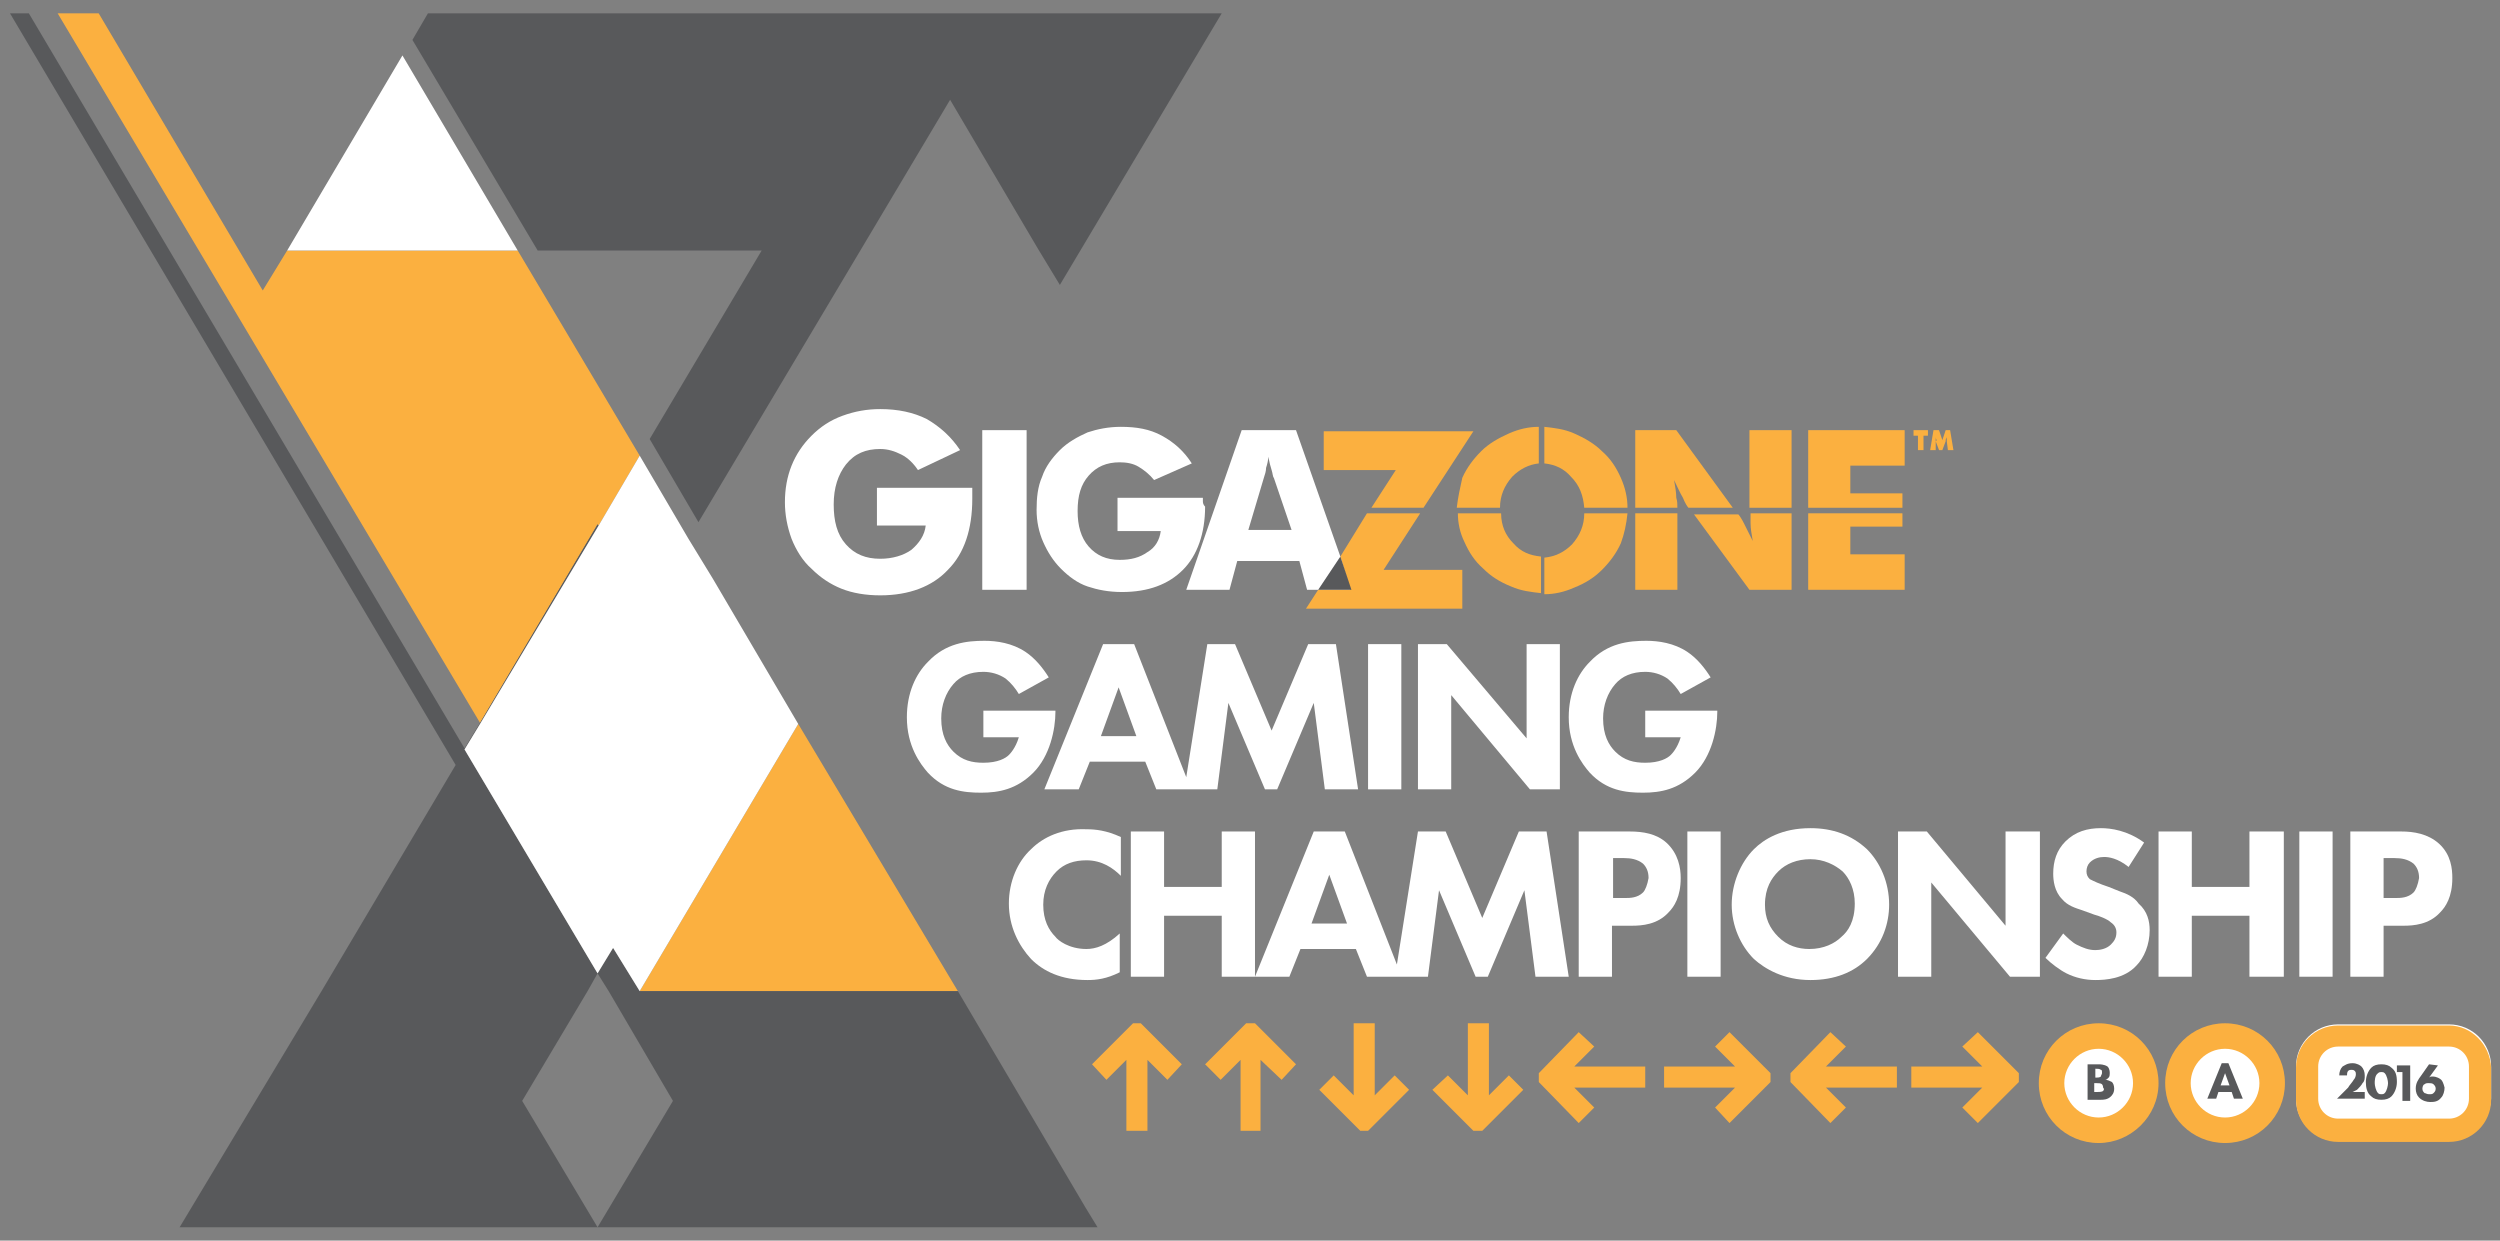 <?xml version="1.0" encoding="utf-8"?>
<!-- Generator: Adobe Illustrator 19.1.0, SVG Export Plug-In . SVG Version: 6.00 Build 0)  -->
<svg version="1.1" id="Layer_1" xmlns="http://www.w3.org/2000/svg" xmlns:xlink="http://www.w3.org/1999/xlink" x="0px" y="0px"
	 viewBox="-282 251.1 225.5 111.9" style="enable-background:new -282 251.1 225.5 111.9;" xml:space="preserve">
<rect x="-282" y="251.1" width="225.5" height="111.9" fill="#808080" stroke="none"/>
<style type="text/css">
	.st0{fill:#FBB040;}
	.st1{fill:#FFFFFF;}
	.st2{fill:#58595B;}
	.st3{fill:none;}
	.st4{fill:#231F20;}
</style>
<g>
	<g>
		<g>
			<polygon class="st0" points="-235.3,273.7 -256.1,273.7 -258.3,277.3 -273.1,252.3 -276.8,252.3 -238.7,316.3 -228.1,298.4 
				-228,298.5 -224.3,292.2 			"/>
			<polygon class="st0" points="-224.3,340.5 -224.3,340.5 -195.6,340.5 -210,316.4 			"/>
			<polygon class="st0" points="-158.3,296.9 -158.3,296.9 -158.3,296.9 -153.6,296.9 -149.1,290 -149.1,290 -149.1,290 -162.6,290 
				-162.6,290 -162.6,293.5 -156.1,293.5 			"/>
			<path class="st0" d="M-130.8,296c0-0.5-0.1-1-0.2-1.6c0.3,0.6,0.5,1.1,0.8,1.6c0.2,0.5,0.4,0.8,0.5,0.9l0,0h4l-5.1-7h-3.7v7h3.8
				C-130.7,296.6-130.7,296.3-130.8,296z"/>
			<rect x="-124.2" y="289.9" class="st0" width="3.8" height="7"/>
			<rect x="-134.5" y="297.4" class="st0" width="3.8" height="6.9"/>
			<path class="st0" d="M-124.2,304.3h3.8v-6.9h-3.7c0,0.3,0,0.6,0,0.9c0,0.5,0.1,1,0.2,1.6c-0.3-0.6-0.6-1.2-0.8-1.6
				s-0.4-0.7-0.5-0.8h-4L-124.2,304.3z"/>
			<polygon class="st0" points="-115.1,298.6 -110.4,298.6 -110.4,297.4 -118.9,297.4 -118.9,304.3 -110.2,304.3 -110.2,301.1 
				-115.1,301.1 			"/>
			<polygon class="st0" points="-118.9,296.9 -110.4,296.9 -110.4,295.6 -115.1,295.6 -115.1,293.1 -110.2,293.1 -110.2,289.9 
				-118.9,289.9 			"/>
			<path class="st0" d="M-137.5,302.5c0.7-0.7,1.3-1.5,1.7-2.4c0.3-0.8,0.5-1.7,0.6-2.7h-3.9c0,1.1-0.4,2-1.1,2.8
				c-0.7,0.7-1.5,1.1-2.5,1.2v3.3c0.9,0,1.8-0.2,2.7-0.6C-139,303.7-138.2,303.2-137.5,302.5z"/>
			<path class="st0" d="M-139.1,296.9h3.9c0-0.9-0.2-1.8-0.6-2.7c-0.4-0.9-0.9-1.7-1.7-2.4c-0.7-0.7-1.6-1.2-2.5-1.6
				s-1.8-0.5-2.7-0.6v3.3c1,0.1,1.8,0.5,2.4,1.2C-139.5,294.9-139.2,295.8-139.1,296.9z"/>
			<polygon class="st0" points="-150.1,302.5 -157.2,302.5 -153.9,297.4 -158.7,297.4 -158.7,297.4 -161.1,301.3 -163.1,304.3 
				-164.2,306 -150.1,306 			"/>
			<path class="st0" d="M-146.6,297.4h-3.9c0,0.9,0.2,1.8,0.6,2.6c0.4,0.9,0.9,1.7,1.7,2.4c0.7,0.7,1.5,1.2,2.5,1.6
				c0.9,0.4,1.8,0.5,2.7,0.6v-3.3c-1-0.1-1.8-0.4-2.5-1.2C-146.2,299.4-146.6,298.5-146.6,297.4z"/>
			<path class="st0" d="M-150.6,296.9h3.9c0-1.1,0.4-2,1.1-2.8c0.7-0.7,1.5-1.1,2.4-1.2v-3.3c-0.9,0-1.8,0.2-2.7,0.6
				s-1.8,0.9-2.5,1.6s-1.3,1.5-1.7,2.4C-150.3,295.1-150.5,296-150.6,296.9z"/>
			<polygon class="st0" points="-109,291.7 -108.5,291.7 -108.5,290.4 -108.1,290.4 -108.1,289.9 -109.4,289.9 -109.4,290.4 
				-109,290.4 			"/>
			<path class="st0" d="M-107.4,290.9c0-0.1,0-0.1,0-0.2s0-0.1,0-0.2c0,0.1,0,0.2,0.1,0.3C-107.3,290.8-107.3,290.8-107.4,290.9
				l0.3,0.8h0.3l0.3-0.8c0,0,0,0,0-0.1s0.1-0.2,0.1-0.3c0,0.1,0,0.2,0,0.2c0,0.1,0,0.1,0,0.2l0.1,0.8h0.5l-0.3-1.8h-0.4l-0.3,0.9
				c0,0.1,0,0.1,0,0.1v0.1c0-0.1,0-0.1,0-0.2l0,0l-0.3-0.9h-0.5l-0.3,1.8h0.5L-107.4,290.9z"/>
			<polygon class="st0" points="-179.8,343.4 -183.5,347.1 -182.2,348.5 -180.4,346.7 -180.4,353.1 -178.5,353.1 -178.5,346.7 
				-176.7,348.5 -175.4,347.1 -179.1,343.4 			"/>
			<polygon class="st0" points="-169.6,343.4 -173.3,347.1 -171.9,348.5 -170.1,346.7 -170.1,353.1 -168.3,353.1 -168.3,346.7 
				-166.4,348.5 -165.1,347.1 -168.8,343.4 			"/>
			<polygon class="st0" points="-158,349.9 -158,343.4 -159.9,343.4 -159.9,349.9 -161.7,348.1 -163,349.4 -159.3,353.1 
				-158.6,353.1 -154.9,349.4 -156.2,348.1 			"/>
			<polygon class="st0" points="-147.7,349.9 -147.7,343.4 -149.6,343.4 -149.6,349.9 -151.4,348.1 -152.8,349.4 -149.1,353.1 
				-148.3,353.1 -144.6,349.4 -145.9,348.1 			"/>
			<polygon class="st0" points="-138.2,345.5 -139.6,344.2 -143.2,347.9 -143.2,348.7 -139.6,352.4 -138.2,351 -140,349.2 
				-133.6,349.2 -133.6,347.3 -140,347.3 			"/>
			<polygon class="st0" points="-127.3,345.5 -125.5,347.3 -131.9,347.3 -131.9,349.2 -125.5,349.2 -127.3,351 -126,352.4 
				-122.3,348.7 -122.3,347.9 -126,344.2 			"/>
			<polygon class="st0" points="-115.5,345.5 -116.9,344.2 -120.5,347.9 -120.5,348.7 -116.9,352.4 -115.5,351 -117.3,349.2 
				-110.9,349.2 -110.9,347.3 -117.3,347.3 			"/>
			<polygon class="st0" points="-103.6,344.2 -105,345.5 -103.2,347.3 -109.6,347.3 -109.6,349.2 -103.2,349.2 -105,351 
				-103.6,352.4 -99.9,348.7 -99.9,347.9 			"/>
		</g>
		<g>
			<path class="st1" d="M-61.1,354h-10c-2.1,0-3.8-1.7-3.8-3.8v-2.9c0-2.1,1.7-3.8,3.8-3.8h10c2.1,0,3.8,1.7,3.8,3.8v2.9
				C-57.4,352.3-59.1,354-61.1,354z"/>
			<path class="st0" d="M-61.1,345.5c1,0,1.8,0.8,1.8,1.8v2.9c0,1-0.8,1.8-1.8,1.8h-10c-1,0-1.8-0.8-1.8-1.8v-2.9
				c0-1,0.8-1.8,1.8-1.8H-61.1 M-61.1,343.6h-10c-2.1,0-3.8,1.7-3.8,3.8v2.9c0,2.1,1.7,3.8,3.8,3.8h10c2.1,0,3.8-1.7,3.8-3.8v-2.9
				C-57.4,345.3-59.1,343.6-61.1,343.6L-61.1,343.6z"/>
		</g>
		<g>
			<circle class="st1" cx="-81.3" cy="348.8" r="4.2"/>
			<path class="st0" d="M-81.3,354.2c-3,0-5.4-2.4-5.4-5.4s2.4-5.4,5.4-5.4s5.4,2.4,5.4,5.4S-78.3,354.2-81.3,354.2z M-81.3,345.7
				c-1.7,0-3.1,1.4-3.1,3.1s1.4,3.1,3.1,3.1s3.1-1.4,3.1-3.1C-78.2,347.1-79.6,345.7-81.3,345.7z"/>
		</g>
		<g>
			<g>
				<circle class="st1" cx="-92.7" cy="348.8" r="4.2"/>
				<path class="st0" d="M-92.7,354.2c-3,0-5.4-2.4-5.4-5.4s2.4-5.4,5.4-5.4s5.4,2.4,5.4,5.4S-89.8,354.2-92.7,354.2z M-92.7,345.7
					c-1.7,0-3.1,1.4-3.1,3.1s1.4,3.1,3.1,3.1s3.1-1.4,3.1-3.1S-91,345.7-92.7,345.7z"/>
			</g>
			<g>
				<polygon class="st2" points="-213.3,273.7 -223.4,290.7 -219,298.2 -204.4,273.7 -196.3,260.1 -188.4,273.5 -186.4,276.8 
					-171.8,252.3 -188.4,252.3 -243.4,252.3 -244.8,254.7 -233.5,273.7 				"/>
				<polygon class="st2" points="-195.6,340.5 -224.3,340.5 -224.3,340.5 -224.3,340.5 -226.7,336.6 -228.1,338.9 -240.1,318.7 
					-238.7,316.4 -228,298.5 -228.1,298.4 -238.7,316.3 -240.1,318.6 -279.4,252.3 -281.1,252.3 -240.9,320.1 -253,340.5 
					-265.8,361.8 -228.1,361.8 -234.9,350.4 -229,340.5 -228.1,338.9 -227.1,340.5 -221.3,350.4 -228.1,361.8 -183,361.8 
					-184.1,360 				"/>
				<path class="st1" d="M-202.6,291.6c0.7,0,1.3,0.2,1.9,0.5c0.6,0.3,1.1,0.8,1.5,1.4l3.8-1.8c-0.8-1.2-1.8-2.1-3-2.8
					c-1.2-0.6-2.6-0.9-4.2-0.9c-1.2,0-2.3,0.2-3.4,0.6c-1.1,0.4-2,1-2.8,1.8s-1.4,1.7-1.8,2.7c-0.4,1-0.6,2.1-0.6,3.3
					c0,1.1,0.2,2.2,0.6,3.3c0.4,1,1,2,1.8,2.7c0.8,0.8,1.7,1.4,2.7,1.8s2.2,0.6,3.5,0.6c2.6,0,4.7-0.8,6.1-2.3
					c1.5-1.5,2.2-3.7,2.2-6.4c0-0.3,0-0.4,0-0.6c0-0.1,0-0.3,0-0.4h-8.6v3.4h4.4c-0.1,0.9-0.6,1.6-1.3,2.2c-0.7,0.5-1.7,0.8-2.8,0.8
					c-1.3,0-2.3-0.4-3.1-1.3s-1.1-2.1-1.1-3.6s0.4-2.7,1.1-3.6C-204.9,292-203.9,291.6-202.6,291.6z"/>
				<rect x="-193.4" y="289.9" class="st1" width="4" height="14.4"/>
				<path class="st1" d="M-173.5,296.3c0-0.1,0-0.2,0-0.3h-7.7v3h3.9c-0.1,0.8-0.5,1.5-1.2,1.9c-0.7,0.5-1.5,0.7-2.5,0.7
					c-1.2,0-2.1-0.4-2.8-1.2c-0.7-0.8-1-1.9-1-3.2c0-1.4,0.3-2.4,1-3.2c0.7-0.8,1.6-1.2,2.8-1.2c0.6,0,1.2,0.1,1.7,0.4
					s1,0.7,1.4,1.2l3.4-1.5c-0.7-1.1-1.6-1.9-2.7-2.5s-2.3-0.8-3.7-0.8c-1.1,0-2.1,0.2-3,0.5c-0.9,0.4-1.8,0.9-2.5,1.6
					s-1.3,1.5-1.6,2.4c-0.4,0.9-0.5,1.9-0.5,3c0,1,0.2,2,0.6,2.9s0.9,1.7,1.6,2.4c0.7,0.7,1.5,1.3,2.4,1.6s1.9,0.5,3.1,0.5
					c2.4,0,4.2-0.7,5.5-2s2-3.3,2-5.7C-173.5,296.6-173.5,296.4-173.5,296.3z"/>
				<path class="st2" d="M-69.4,349.4c0.2-0.2,0.4-0.4,0.5-0.6c0.2-0.2,0.2-0.4,0.2-0.7c0-0.3-0.1-0.6-0.3-0.8
					c-0.1-0.1-0.4-0.3-0.8-0.3c-0.5,0-0.7,0.2-0.9,0.3c-0.2,0.2-0.3,0.5-0.3,0.8h0.7c0-0.1,0-0.3,0.1-0.4s0.2-0.1,0.3-0.1
					s0.2,0,0.3,0.1c0.1,0.1,0.1,0.2,0.1,0.3c0,0.2-0.1,0.4-0.2,0.5c-0.1,0.2-0.4,0.5-0.5,0.7l-1,1h2.5v-0.6h-1.1L-69.4,349.4z"/>
				<path class="st2" d="M-67.2,347.1c-0.4,0-0.7,0.1-0.9,0.3c-0.3,0.3-0.5,0.8-0.5,1.3s0.1,1,0.5,1.3c0.2,0.2,0.5,0.3,0.9,0.3
					s0.7-0.1,0.9-0.3c0.3-0.3,0.5-0.8,0.5-1.3c0-0.6-0.1-1-0.5-1.3C-66.5,347.2-66.8,347.1-67.2,347.1z M-66.9,349.7
					c-0.1,0.1-0.2,0.1-0.3,0.1s-0.2,0-0.3-0.1c-0.2-0.2-0.3-0.7-0.3-0.9c0-0.2,0-0.7,0.3-0.9c0.1-0.1,0.2-0.1,0.3-0.1s0.2,0,0.3,0.1
					c0.2,0.2,0.3,0.7,0.3,0.9C-66.6,349-66.7,349.5-66.9,349.7z"/>
				<polygon class="st2" points="-65.8,347.8 -65.3,347.8 -65.3,350.4 -64.6,350.4 -64.6,347.2 -65.8,347.2 				"/>
				<path class="st2" d="M-61.8,348.5c-0.1-0.1-0.4-0.3-0.8-0.3c-0.1,0-0.2,0-0.3,0.1l0.8-1.1l-0.8-0.1l-0.7,1
					c-0.3,0.4-0.5,0.7-0.5,1.2c0,0.3,0.1,0.6,0.3,0.8c0.3,0.3,0.7,0.4,1,0.4s0.7,0,1-0.4c0.2-0.2,0.3-0.6,0.3-0.9
					C-61.6,348.8-61.7,348.6-61.8,348.5z M-62.5,349.7c-0.1,0.1-0.2,0.1-0.4,0.1s-0.3-0.1-0.4-0.1c-0.1-0.1-0.2-0.2-0.2-0.4
					c0-0.2,0.1-0.4,0.2-0.4c0.1-0.1,0.2-0.1,0.4-0.1c0.1,0,0.3,0,0.4,0.1c0.1,0.1,0.2,0.2,0.2,0.4S-62.4,349.6-62.5,349.7z"/>
				<path class="st2" d="M-81.6,347l-1.3,3.2h0.8l0.2-0.6h1.2l0.2,0.6h0.8l-1.3-3.2H-81.6z M-81.7,349l0.4-1.1l0.4,1.1H-81.7z"/>
				<path class="st2" d="M-92.1,348.5c0.1,0,0.2-0.1,0.3-0.2c0.1-0.1,0.1-0.3,0.1-0.4s0-0.4-0.2-0.6c-0.3-0.2-0.7-0.2-0.8-0.2h-1
					v3.2h1.2c0.2,0,0.6,0,0.9-0.3c0.1-0.1,0.3-0.3,0.3-0.7c0-0.3-0.1-0.5-0.2-0.6C-91.7,348.6-91.9,348.5-92.1,348.5z M-93,347.5
					L-93,347.5c0.2,0,0.4,0,0.5,0.1c0.1,0,0.1,0.1,0.1,0.3c0,0.1-0.1,0.2-0.1,0.3c-0.1,0.1-0.3,0.1-0.4,0.1H-93V347.5z M-92.3,349.5
					c-0.1,0.1-0.4,0.1-0.6,0.1h-0.2v-0.8h0.2c0.2,0,0.4,0,0.5,0.1c0,0,0.1,0.1,0.1,0.3C-92.2,349.3-92.2,349.4-92.3,349.5z"/>
			</g>
		</g>
	</g>
	<g>
		<g>
			<path class="st3" d="M-224.3,340.5L-224.3,340.5L-224.3,340.5z"/>
			<polygon class="st3" points="-213.3,273.7 -233.5,273.7 -223.4,290.7 			"/>
			<polygon class="st3" points="-240.2,319 -240.1,318.7 -240.1,318.7 			"/>
			<polygon class="st3" points="-210,316.4 -210,316.4 -195.6,340.5 -195.6,340.5 			"/>
			<polygon class="st3" points="-235.3,273.7 -235.3,273.7 -224.3,292.2 -224.3,292.2 			"/>
		</g>
		<g>
			<g>
				<path class="st1" d="M-161.1,301.3l-4-11.4h-4.9l-5,14.4h3.9l0.7-2.6h5.6l0.7,2.6h0.9h3L-161.1,301.3z M-169.4,298.9l1.4-4.7
					c0.1-0.3,0.2-0.6,0.2-0.9c0.1-0.3,0.2-0.7,0.2-1c0.1,0.5,0.2,0.9,0.3,1.2c0.1,0.3,0.1,0.6,0.2,0.7l1.6,4.7L-169.4,298.9
					L-169.4,298.9z"/>
				<path class="st3" d="M-167.2,293.5c-0.1-0.3-0.2-0.7-0.3-1.2c-0.1,0.4-0.2,0.7-0.2,1c-0.1,0.3-0.2,0.6-0.2,0.9l-1.4,4.7h3.9
					l-1.5-4.7C-167.1,294-167.1,293.8-167.2,293.5z"/>
				<polygon class="st2" points="-161.1,301.3 -163.1,304.3 -160.1,304.3 				"/>
			</g>
			<g>
				<polygon class="st1" points="-219.9,299.7 -219.9,299.7 -224.3,292.2 -224.3,292.2 -228,298.5 -238.7,316.4 -240.1,318.7 
					-228.1,338.9 -226.7,336.6 -224.3,340.5 -210,316.4 -210,316.4 -217.7,303.3 				"/>
				<path class="st4" d="M-195.6,340.5l11.5,19.5L-195.6,340.5z"/>
				<polygon class="st1" points="-235.3,273.7 -245.7,256.1 -256.1,273.7 				"/>
				<path class="st1" d="M-188.8,320.8c1.5-1.5,2-3.9,2-5.5v-0.1h-6.5v2.4h3.2c-0.3,1-0.8,1.5-0.9,1.6c-0.3,0.3-1,0.7-2.3,0.7
					c-1,0-1.9-0.2-2.7-1c-0.6-0.6-1.1-1.5-1.1-3c0-1.2,0.4-2.3,1.1-3.1c0.6-0.7,1.5-1.1,2.7-1.1c0.7,0,1.4,0.2,2,0.6
					c0.5,0.4,0.9,0.9,1.2,1.4l2.7-1.5c-0.5-0.8-1.2-1.7-2.1-2.3c-1.2-0.8-2.6-1-3.7-1c-1.6,0-3.5,0.2-5.1,1.9
					c-1.1,1.1-1.9,2.8-1.9,5c0,2.6,1.2,4.2,1.9,5c1.5,1.6,3.2,1.8,4.8,1.8C-191.9,322.6-190.3,322.3-188.8,320.8z"/>
				<path class="st1" d="M-184.7,322.3l1-2.5h5l1,2.5h2.5h0.6h2.4l1-7.8l3.3,7.8h1.1l3.3-7.8l1,7.8h3l-2-13.1h-2.5l-3.3,7.8
					l-3.3-7.8h-2.5l-1.9,12l-4.7-12h-2.8l-5.3,13.1H-184.7z M-181.1,313.1l1.6,4.4h-3.2L-181.1,313.1z"/>
				<rect x="-158.6" y="309.2" class="st1" width="3" height="13.1"/>
				<polygon class="st1" points="-151.1,313.8 -144,322.3 -141.3,322.3 -141.3,309.2 -144.3,309.2 -144.3,317.7 -151.5,309.2 
					-154.1,309.2 -154.1,322.3 -151.1,322.3 				"/>
				<path class="st1" d="M-133.8,322.6c1.6,0,3.2-0.3,4.7-1.8c1.5-1.5,2-3.9,2-5.5v-0.1h-6.5v2.4h3.2c-0.3,1-0.8,1.5-0.9,1.6
					c-0.3,0.3-1,0.7-2.3,0.7c-1,0-1.9-0.2-2.7-1c-0.6-0.6-1.1-1.5-1.1-3c0-1.2,0.4-2.3,1.1-3.1c0.6-0.7,1.5-1.1,2.7-1.1
					c0.7,0,1.4,0.2,2,0.6c0.5,0.4,0.9,0.9,1.2,1.4l2.7-1.5c-0.5-0.8-1.2-1.7-2.1-2.3c-1.2-0.8-2.6-1-3.7-1c-1.6,0-3.5,0.2-5.1,1.9
					c-1.1,1.1-1.9,2.8-1.9,5c0,2.6,1.2,4.2,1.9,5C-137.1,322.4-135.4,322.6-133.8,322.6z"/>
				<path class="st1" d="M-189,327.7c-1.2,1.1-2,2.9-2,4.9c0,2.1,0.9,3.8,2,5c1.1,1.1,2.7,1.9,5.1,1.9c0.8,0,1.7-0.1,2.9-0.7v-3.5
					c-1.2,1.1-2.2,1.4-3,1.4c-1.6,0-2.6-0.8-2.8-1.1c-0.6-0.6-1.1-1.5-1.1-2.9c0-1.3,0.5-2.3,1.2-3s1.6-1,2.7-1
					c1.4,0,2.4,0.7,3.1,1.4v-3.5c-1.3-0.6-2.3-0.7-3.1-0.7C-186.2,325.8-187.9,326.6-189,327.7z"/>
				<polygon class="st1" points="-171.8,331.1 -177,331.1 -177,326.1 -180,326.1 -180,339.2 -177,339.2 -177,333.7 -171.8,333.7 
					-171.8,339.2 -168.8,339.2 -168.8,326.1 -171.8,326.1 				"/>
				<path class="st1" d="M-145,326.1l-3.3,7.8l-3.3-7.8h-2.5l-1.9,12l-4.7-12h-2.8l-5.3,13.1h3.1l1-2.5h5l1,2.5h2.5h0.6h2.4l1-7.8
					l3.3,7.8h1.1l3.3-7.8l1,7.8h3l-2-13.1H-145z M-163.7,334.4l1.6-4.4l1.6,4.4H-163.7z"/>
				<path class="st1" d="M-135,326.1h-4.6v13.1h3v-4.6h1.8c0.9,0,2.3-0.1,3.3-1.2c0.5-0.5,1.1-1.4,1.1-3.1c0-0.9-0.2-2.2-1.3-3.2
					C-132.6,326.3-133.8,326.1-135,326.1z M-133.8,331.6c-0.5,0.5-1.2,0.5-1.6,0.5h-1.1v-3.6h1c0.6,0,1.2,0.1,1.7,0.5
					c0.3,0.3,0.5,0.7,0.5,1.3C-133.4,330.9-133.6,331.4-133.8,331.6z"/>
				<rect x="-129.8" y="326.1" class="st1" width="3" height="13.1"/>
				<path class="st1" d="M-118.7,325.8c-2.6,0-4.2,1-5.1,1.9c-1.2,1.2-2,3.1-2,5s0.8,3.7,2,4.9c1,0.9,2.7,1.9,5.1,1.9
					c2.2,0,3.9-0.7,5.1-1.9c1.4-1.4,2-3.2,2-4.9c0-2-0.8-3.8-2-5C-115,326.4-116.7,325.8-118.7,325.8z M-115.9,335.6
					c-0.6,0.6-1.6,1.1-2.9,1.1c-1,0-2-0.3-2.8-1.1c-0.8-0.8-1.2-1.7-1.2-2.9c0-1.5,0.6-2.4,1.2-3c0.7-0.7,1.7-1.1,2.9-1.1
					s2.2,0.5,2.9,1.1c0.6,0.6,1.1,1.6,1.1,2.9C-114.7,334.2-115.3,335.1-115.9,335.6z"/>
				<polygon class="st1" points="-101.1,334.6 -108.2,326.1 -110.8,326.1 -110.8,339.2 -107.8,339.2 -107.8,330.7 -100.7,339.2 
					-98,339.2 -98,326.1 -101.1,326.1 				"/>
				<path class="st1" d="M-90.8,331.5l-1-0.4c-0.9-0.3-1.3-0.5-1.7-0.7c-0.2-0.2-0.3-0.4-0.3-0.7c0-0.3,0.1-0.6,0.3-0.8
					c0.4-0.4,0.9-0.5,1.3-0.5s1.2,0.1,2.2,0.9l1.4-2.2c-1.5-1.1-3-1.3-3.9-1.3c-1.2,0-2.3,0.3-3.2,1.2c-0.8,0.8-1.1,1.8-1.1,2.9
					c0,0.6,0.1,1.6,0.8,2.3c0.5,0.6,1.2,0.8,1.8,1l1.1,0.4c0.4,0.1,1.2,0.4,1.5,0.7c0.3,0.2,0.5,0.5,0.5,0.9c0,0.5-0.2,0.8-0.5,1.1
					c-0.4,0.4-1,0.5-1.4,0.5c-0.6,0-1.1-0.2-1.7-0.5c-0.4-0.2-0.9-0.7-1.2-1l-1.6,2.2c0.5,0.5,1.3,1.1,1.9,1.4
					c0.8,0.4,1.7,0.6,2.6,0.6s2.6-0.1,3.7-1.3c0.7-0.7,1.2-1.9,1.2-3.2c0-0.8-0.2-1.7-1-2.4C-89.5,332-90.2,331.7-90.8,331.5z"/>
				<polygon class="st1" points="-79.1,331.1 -84.3,331.1 -84.3,326.1 -87.3,326.1 -87.3,339.2 -84.3,339.2 -84.3,333.7 
					-79.1,333.7 -79.1,339.2 -76,339.2 -76,326.1 -79.1,326.1 				"/>
				<rect x="-74.6" y="326.1" class="st1" width="3" height="13.1"/>
				<path class="st1" d="M-62,327.2c-1-0.9-2.3-1.1-3.4-1.1H-70v13.1h3v-4.6h1.8c0.9,0,2.3-0.1,3.3-1.2c0.5-0.5,1.1-1.4,1.1-3.1
					C-60.8,329.5-60.9,328.2-62,327.2z M-64.3,331.6c-0.5,0.5-1.2,0.5-1.6,0.5H-67v-3.6h1c0.6,0,1.2,0.1,1.7,0.5
					c0.3,0.3,0.5,0.7,0.5,1.3C-63.9,330.9-64.1,331.4-64.3,331.6z"/>
			</g>
		</g>
	</g>
</g>
</svg>
